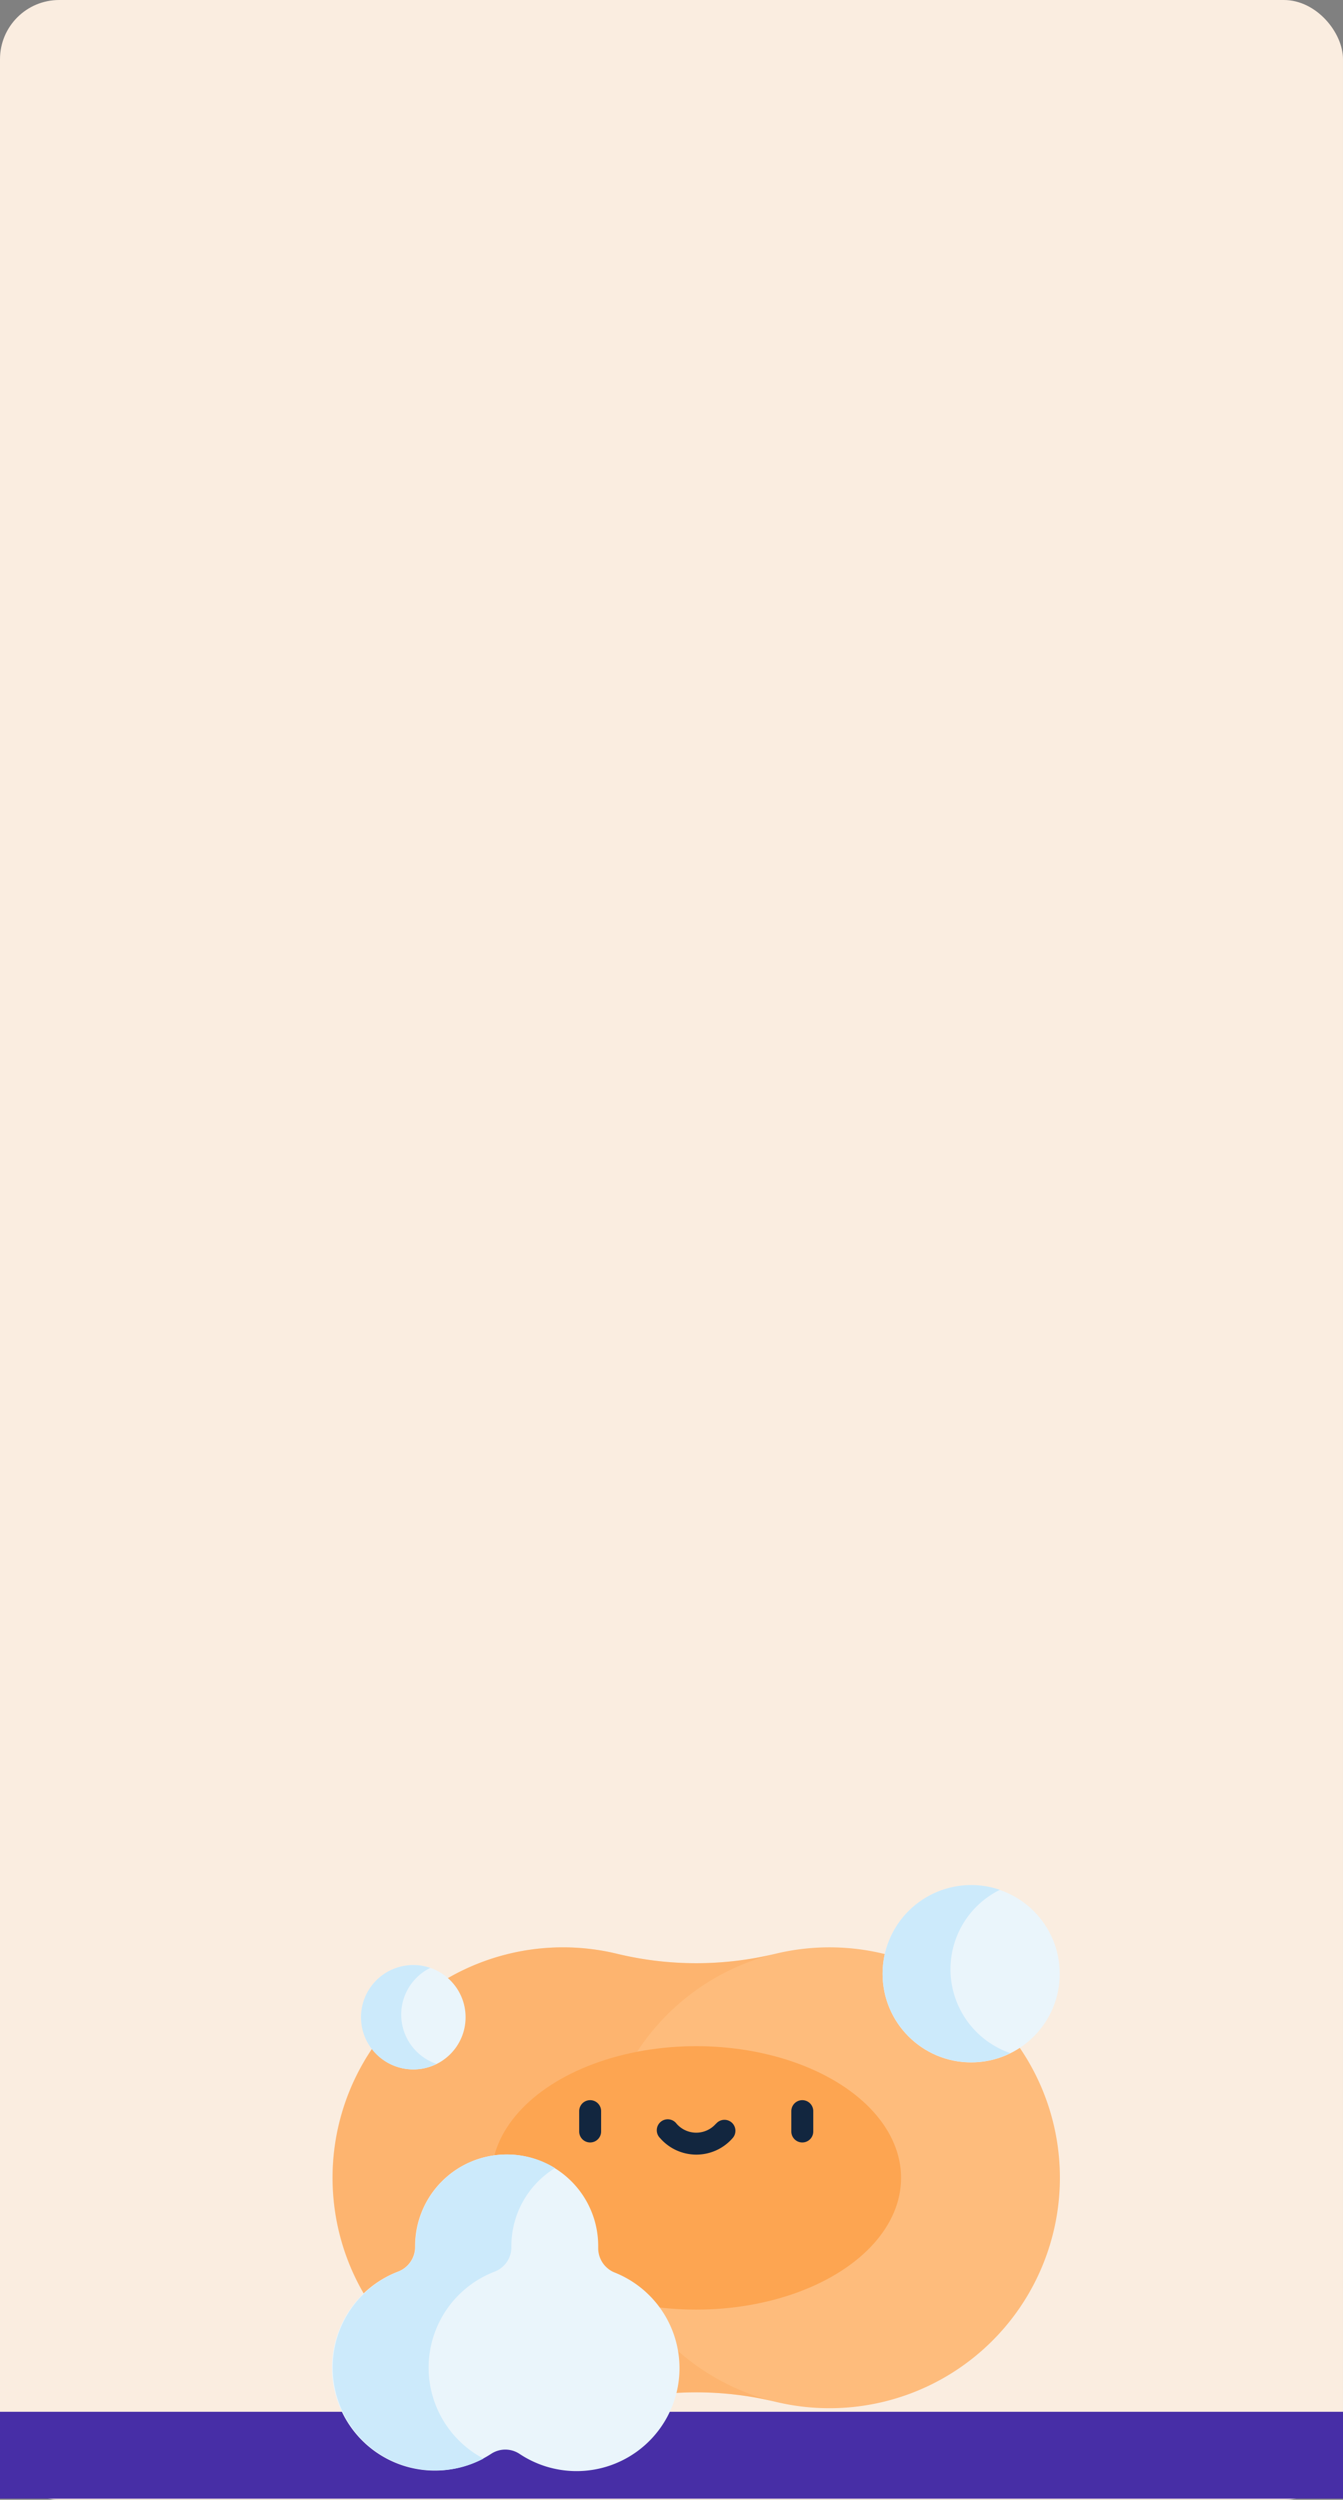 <svg xmlns="http://www.w3.org/2000/svg" width="295" height="549" viewBox="0 0 295 549">
  <rect x="0" y="0" width="295" height="549" fill="#808080" stroke="none"/>
  <g id="Grupo_56928" data-name="Grupo 56928" transform="translate(-810 -5900.705)">
    <rect id="Rectángulo_6715" data-name="Rectángulo 6715" width="295" height="549" rx="13" transform="translate(810 5900.705)" fill="#faede0"/>
    <g id="CF1_tarejta_3_copia" data-name="CF1_tarejta 3 copia" transform="translate(810 5857.986)">
      <rect id="Rectángulo_6709" data-name="Rectángulo 6709" width="295" height="19.08" transform="translate(0 572.4)" fill="#472ea6"/>
      <g id="Grupo_56371" data-name="Grupo 56371">
        <path id="Trazado_115856" data-name="Trazado 115856" d="M73.06,521a50.61,50.61,0,0,1,62.49-49.19,74,74,0,0,0,34.77,0,50.61,50.61,0,1,1,0,98.39,74,74,0,0,0-34.77,0A50.61,50.61,0,0,1,73.06,521Z" fill="#febc7c"/>
        <g id="Grupo_56369" data-name="Grupo 56369" opacity="0.32">
          <path id="Trazado_115857" data-name="Trazado 115857" d="M131.73,521a50.62,50.62,0,0,1,39-49.29l-.44.1a74,74,0,0,1-34.77,0,50.61,50.61,0,1,0,0,98.39,74,74,0,0,1,34.77,0l.44.1a50.63,50.63,0,0,1-39-49.3Z" fill="#fda551"/>
        </g>
        <ellipse id="Elipse_4508" data-name="Elipse 4508" cx="45" cy="28.93" rx="45" ry="28.93" transform="translate(107.93 492.1)" fill="#fda551"/>
        <path id="Trazado_115858" data-name="Trazado 115858" d="M135,541.81a5.76,5.76,0,0,1-3.6-5.41V536a20.11,20.11,0,0,0-40.22,0v.13a5.81,5.81,0,0,1-3.74,5.48,22.6,22.6,0,1,0,20.48,40,5.66,5.66,0,0,1,6.15,0A22.61,22.61,0,1,0,135,541.81Z" fill="#eaf5fb"/>
        <path id="Trazado_115859" data-name="Trazado 115859" d="M94.15,562.72a22.6,22.6,0,0,1,14.524-21.111,5.74,5.74,0,0,0,3.656-5.439V536a20.092,20.092,0,0,1,9.574-17.122A20.11,20.11,0,0,0,91.24,536v.13a5.8,5.8,0,0,1-3.74,5.48,22.6,22.6,0,1,0,18.7,41.07,22.61,22.61,0,0,1-12.05-19.96Z" fill="#cceafb"/>
        <circle id="Elipse_4509" data-name="Elipse 4509" cx="19.46" cy="19.46" r="19.46" transform="translate(193.86 456.75)" fill="#eaf5fb"/>
        <path id="Trazado_115860" data-name="Trazado 115860" d="M208.78,475a19.45,19.45,0,0,1,10.85-17.23,19.16,19.16,0,0,0-6.08-1.05,19.46,19.46,0,1,0,8.39,36.91A19.48,19.48,0,0,1,208.78,475Z" fill="#cceafb"/>
        <circle id="Elipse_4510" data-name="Elipse 4510" cx="11.46" cy="11.46" r="11.46" transform="translate(79.35 474.29)" fill="#eaf5fb"/>
        <path id="Trazado_115861" data-name="Trazado 115861" d="M88.13,485.05a11.44,11.44,0,0,1,6.39-10.14,11.22,11.22,0,0,0-3.58-.62A11.46,11.46,0,1,0,95.88,496a11.46,11.46,0,0,1-7.75-10.95Z" fill="#cceafb"/>
        <g id="Grupo_56370" data-name="Grupo 56370">
          <path id="Trazado_115862" data-name="Trazado 115862" d="M127.22,506.37v4.47a2.41,2.41,0,0,0,4.82,0v-4.47a2.41,2.41,0,1,0-4.82,0Z" fill="#12263f"/>
          <path id="Trazado_115863" data-name="Trazado 115863" d="M173.82,506.37v4.47a2.41,2.41,0,0,0,4.82,0v-4.47a2.41,2.41,0,1,0-4.82,0Z" fill="#12263f"/>
          <path id="Trazado_115864" data-name="Trazado 115864" d="M157.26,509.13a5.73,5.73,0,0,1-8.65,0A2.41,2.41,0,1,0,145,512.3a10.56,10.56,0,0,0,15.92,0,2.41,2.41,0,1,0-3.63-3.17Z" fill="#12263f"/>
        </g>
      </g>
    </g>
  </g>
</svg>
